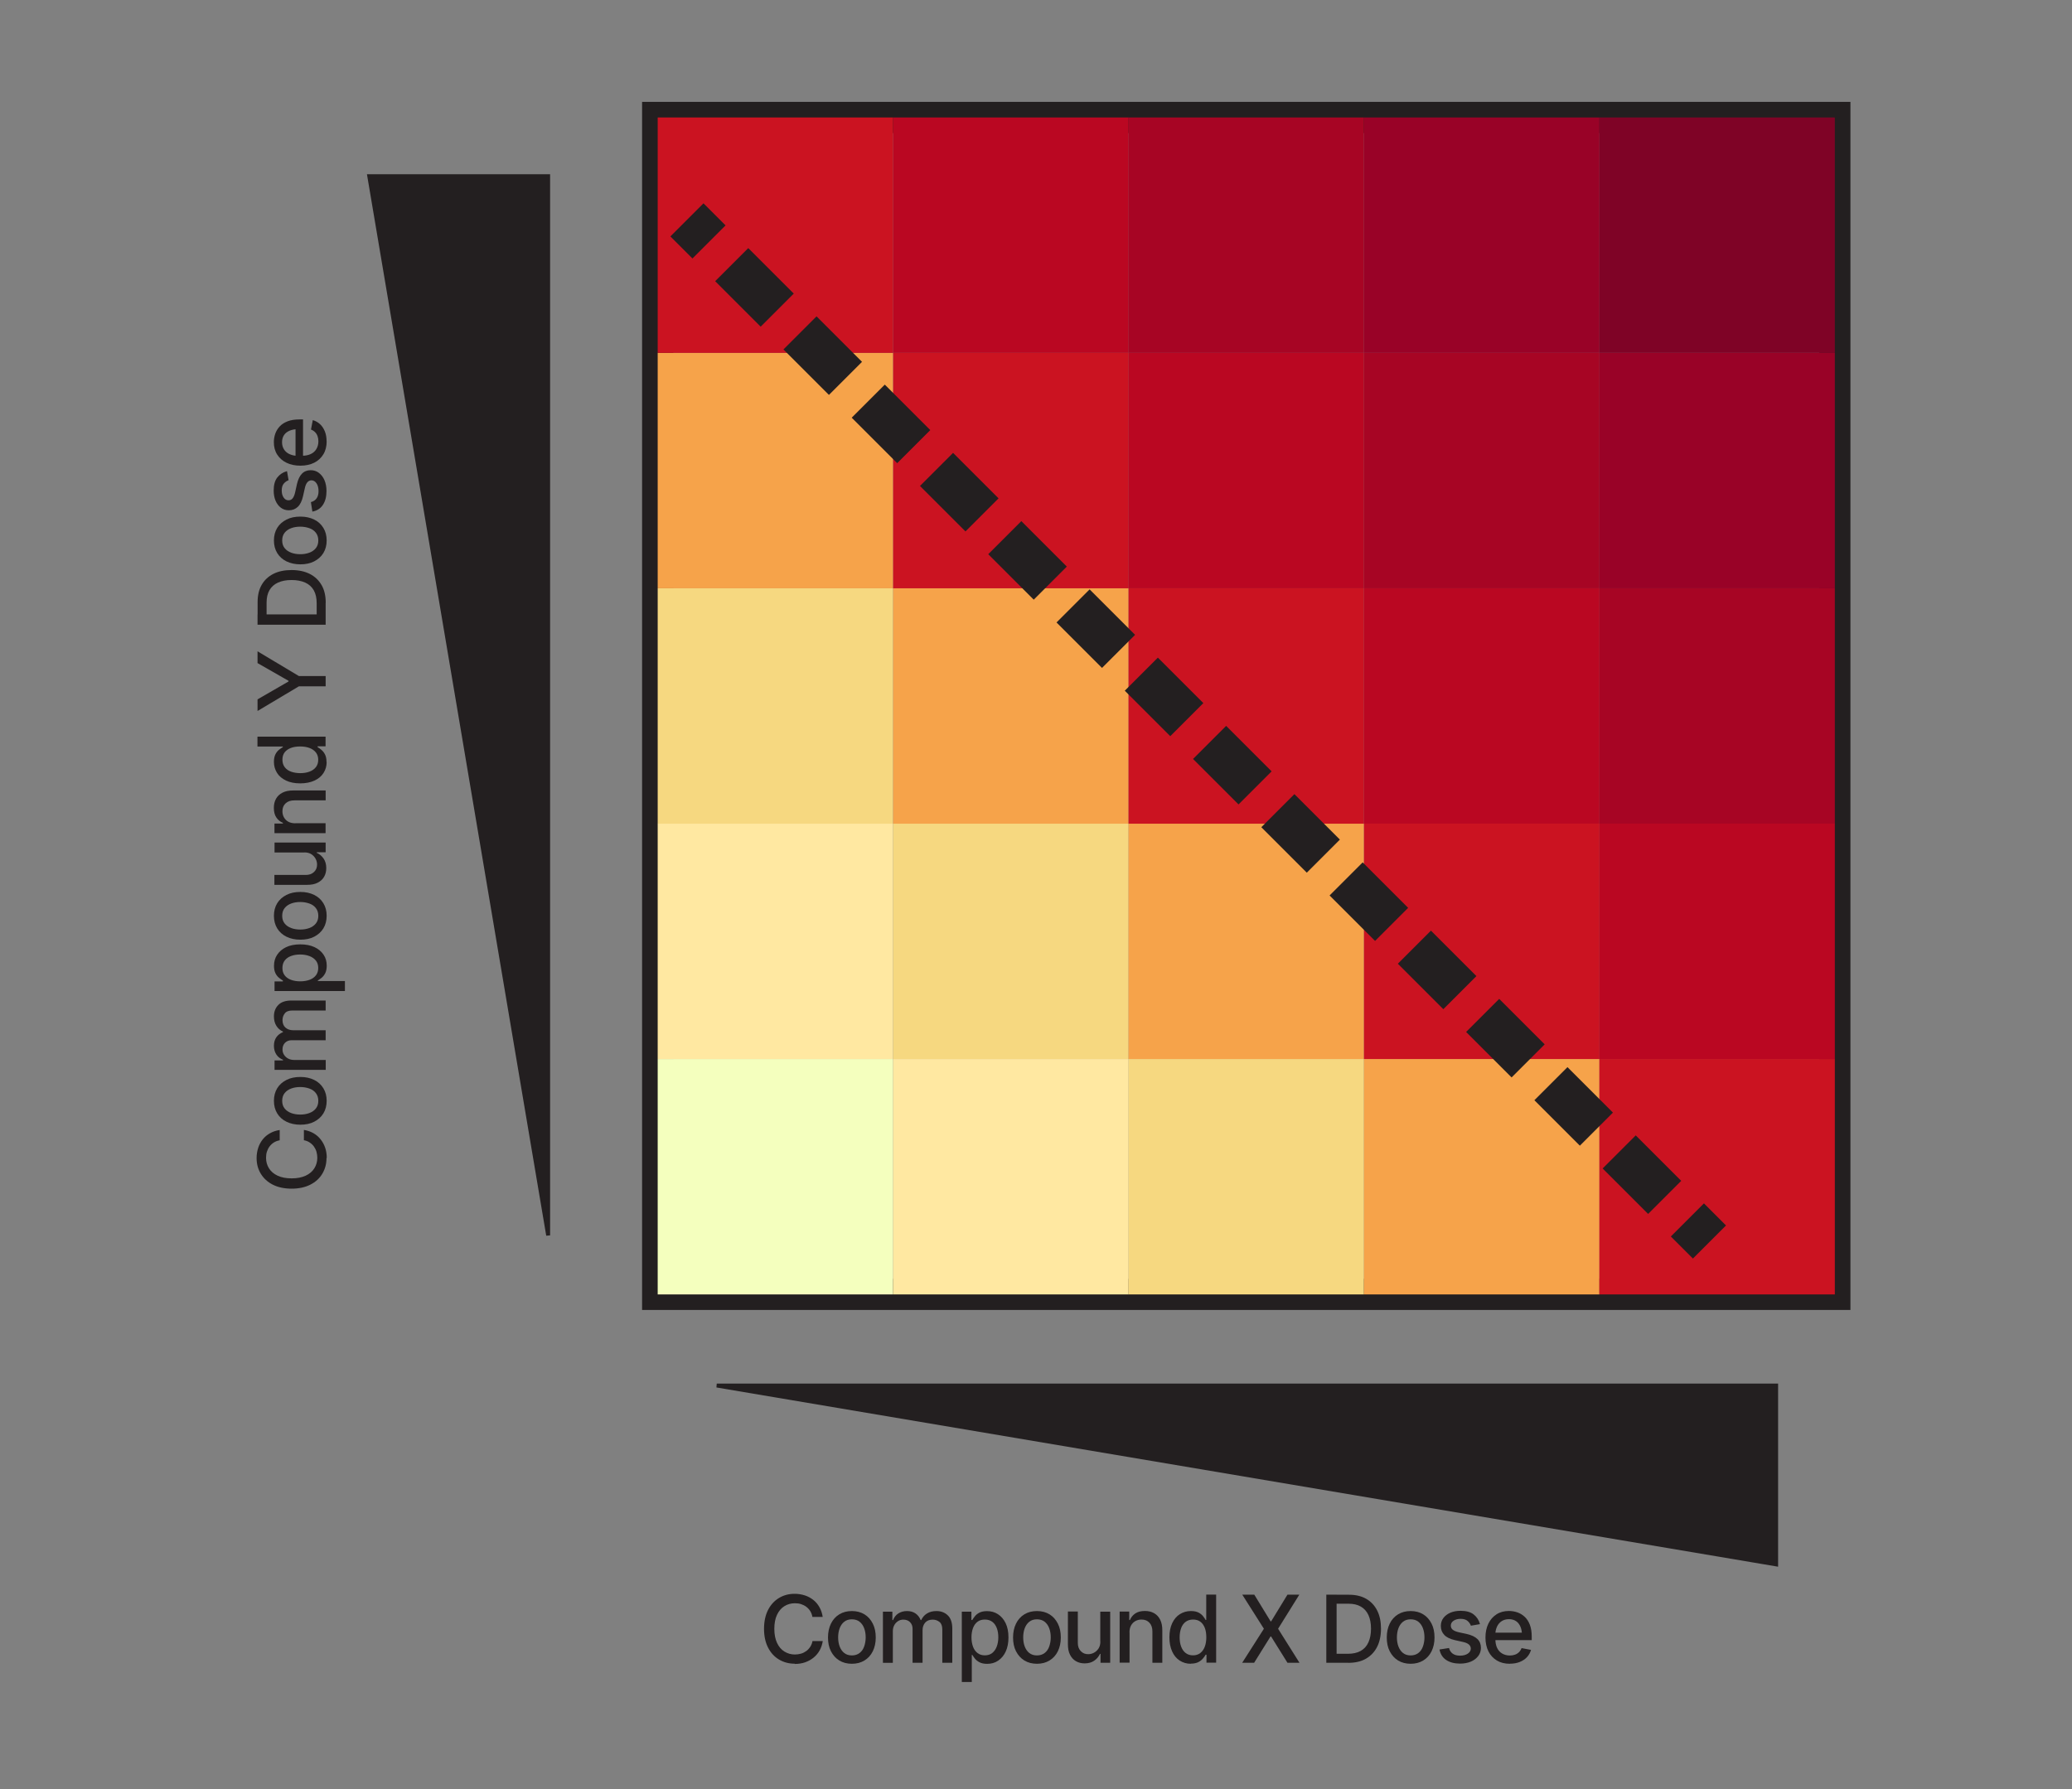 <?xml version="1.0" encoding="UTF-8"?>
<svg id="Layer_1" data-name="Layer 1" xmlns="http://www.w3.org/2000/svg" viewBox="0 0 265.58 229.37">
  <rect x="0" y="0" width="265.58" height="229.37" fill="#808080" stroke="none"/>
  <defs>
    <style>
      .cls-1 {
        fill: #f6a34a;
      }

      .cls-2 {
        fill: #f6d880;
      }

      .cls-3 {
        fill: #f4ffbe;
      }

      .cls-4 {
        fill: #ffe8a1;
      }

      .cls-5 {
        fill: #7f0326;
      }

      .cls-6 {
        fill: #990227;
      }

      .cls-7 {
        fill: #ba0722;
      }

      .cls-8 {
        fill: #a70524;
      }

      .cls-9 {
        fill: #cb1321;
      }

      .cls-10, .cls-11 {
        fill: #231f20;
      }

      .cls-11 {
        stroke-width: .5px;
      }

      .cls-11, .cls-12 {
        stroke: #231f20;
        stroke-miterlimit: 10;
      }

      .cls-12 {
        fill: none;
        stroke-width: 4px;
      }
    </style>
  </defs>
  <rect class="cls-12" x="84.3" y="15.06" width="150.88" height="150.88"/>
  <rect class="cls-3" x="84.3" y="135.77" width="30.18" height="30.18"/>
  <g>
    <g>
      <rect class="cls-4" x="84.3" y="105.59" width="30.18" height="30.18"/>
      <rect class="cls-4" x="114.48" y="135.77" width="30.18" height="30.18"/>
    </g>
    <g>
      <rect class="cls-2" x="84.3" y="75.42" width="30.18" height="30.18"/>
      <rect class="cls-2" x="114.48" y="105.59" width="30.18" height="30.18"/>
      <rect class="cls-2" x="144.65" y="135.77" width="30.18" height="30.18"/>
    </g>
  </g>
  <g>
    <rect class="cls-1" x="84.3" y="45.24" width="30.18" height="30.18"/>
    <rect class="cls-1" x="114.48" y="75.42" width="30.18" height="30.18"/>
    <rect class="cls-1" x="144.65" y="105.59" width="30.18" height="30.18"/>
    <rect class="cls-1" x="174.83" y="135.77" width="30.18" height="30.18"/>
  </g>
  <g>
    <rect class="cls-9" x="84.3" y="15.06" width="30.18" height="30.18"/>
    <rect class="cls-7" x="114.48" y="15.06" width="30.18" height="30.18"/>
    <rect class="cls-8" x="144.65" y="15.06" width="30.18" height="30.18"/>
    <rect class="cls-6" x="174.83" y="15.06" width="30.18" height="30.18"/>
    <rect class="cls-5" x="205" y="15.06" width="30.18" height="30.18"/>
    <rect class="cls-9" x="114.48" y="45.24" width="30.18" height="30.18"/>
    <rect class="cls-7" x="144.65" y="45.24" width="30.18" height="30.18"/>
    <rect class="cls-8" x="174.83" y="45.24" width="30.18" height="30.18"/>
    <rect class="cls-6" x="205" y="45.24" width="30.18" height="30.18"/>
    <rect class="cls-9" x="144.65" y="75.42" width="30.18" height="30.18"/>
    <rect class="cls-7" x="174.83" y="75.42" width="30.18" height="30.18"/>
    <rect class="cls-8" x="205" y="75.42" width="30.18" height="30.18"/>
    <rect class="cls-9" x="174.83" y="105.59" width="30.18" height="30.18"/>
    <rect class="cls-7" x="205" y="105.59" width="30.18" height="30.18"/>
    <rect class="cls-9" x="205" y="135.77" width="30.18" height="30.18"/>
  </g>
  <polygon class="cls-11" points="227.66 200.56 227.66 177.63 91.87 177.63 227.66 200.56"/>
  <polygon class="cls-11" points="47.33 22.59 70.26 22.59 70.26 158.38 47.33 22.59"/>
  <g>
    <rect class="cls-10" x="86.47" y="27.61" width="6" height="4" transform="translate(5.26 71.93) rotate(-45)"/>
    <path class="cls-10" d="m211.25,155.63l-5.83-5.83,4.24-4.24,5.83,5.83-4.24,4.24Zm-8.75-8.75l-5.83-5.83,4.24-4.24,5.83,5.83-4.24,4.24Zm-8.75-8.75l-5.83-5.83,4.24-4.24,5.83,5.83-4.24,4.24Zm-8.75-8.75l-5.83-5.83,4.24-4.24,5.83,5.83-4.24,4.24Zm-8.75-8.75l-5.83-5.83,4.24-4.24,5.83,5.83-4.24,4.24Zm-8.75-8.75l-5.83-5.83,4.24-4.24,5.83,5.83-4.24,4.24Zm-8.75-8.75l-5.83-5.83,4.24-4.24,5.83,5.83-4.24,4.24Zm-8.75-8.75l-5.83-5.83,4.24-4.24,5.83,5.83-4.24,4.24Zm-8.75-8.75l-5.83-5.83,4.24-4.24,5.83,5.83-4.24,4.24Zm-8.75-8.75l-5.83-5.83,4.24-4.24,5.83,5.83-4.24,4.24Zm-8.75-8.75l-5.83-5.83,4.24-4.24,5.83,5.83-4.24,4.24Zm-8.75-8.75l-5.83-5.83,4.24-4.24,5.83,5.83-4.24,4.24Zm-8.75-8.75l-5.83-5.83,4.24-4.24,5.83,5.83-4.24,4.24Zm-8.75-8.75l-5.83-5.83,4.24-4.24,5.83,5.83-4.24,4.24Z"/>
    <rect class="cls-10" x="214.7" y="155.84" width="6" height="4" transform="translate(-47.85 200.14) rotate(-45)"/>
  </g>
  <g>
    <g>
      <path class="cls-10" d="m101.86,213.29c-.75,0-1.42-.18-2.02-.54s-1.06-.87-1.4-1.54-.51-1.47-.51-2.39.17-1.74.51-2.41.81-1.18,1.4-1.54,1.26-.54,2.01-.54c.46,0,.89.07,1.3.2s.77.33,1.09.58.58.56.79.93.35.78.42,1.25h-1.32c-.05-.29-.15-.54-.28-.75s-.31-.4-.51-.55-.43-.26-.67-.34-.51-.11-.79-.11c-.5,0-.95.13-1.35.38s-.71.62-.94,1.11-.34,1.09-.34,1.8.12,1.31.35,1.8.54.85.94,1.1.85.38,1.34.38c.28,0,.54-.04.79-.11s.47-.19.67-.33.37-.33.51-.54.24-.46.29-.74h1.32c-.07.43-.2.83-.4,1.19s-.46.67-.78.93-.68.46-1.08.6-.85.21-1.33.21Z"/>
      <path class="cls-10" d="m109.19,213.3c-.61,0-1.15-.14-1.61-.42s-.81-.68-1.07-1.18-.38-1.1-.38-1.77.13-1.27.38-1.78.61-.91,1.07-1.19,1-.42,1.61-.42,1.15.14,1.61.42.81.68,1.07,1.19.38,1.1.38,1.78-.13,1.26-.38,1.77-.61.9-1.07,1.18-.99.42-1.61.42Zm0-1.07c.4,0,.73-.11,1-.32s.46-.49.58-.84.19-.73.19-1.15-.06-.81-.19-1.16-.32-.63-.58-.84-.59-.32-1-.32-.73.11-.99.32-.45.49-.58.84-.19.74-.19,1.16.06.8.19,1.15.32.63.58.84.59.32.99.32Z"/>
      <path class="cls-10" d="m113.17,213.17v-6.55h1.21v1.08h.09c.14-.36.36-.65.67-.85s.68-.31,1.11-.31.8.1,1.1.31.51.49.66.85h.07c.16-.36.4-.64.74-.85s.74-.31,1.21-.31c.59,0,1.08.19,1.46.56s.57.93.57,1.68v4.39h-1.28v-4.27c0-.45-.12-.77-.36-.96s-.53-.3-.87-.3c-.41,0-.74.13-.96.38s-.34.58-.34.97v4.18h-1.28v-4.35c0-.36-.11-.64-.33-.86s-.51-.32-.86-.32c-.24,0-.47.06-.67.19s-.37.3-.49.53-.18.48-.18.78v4.04h-1.27Z"/>
      <path class="cls-10" d="m123.28,215.62v-9h1.23v1.07h.11c.08-.14.19-.29.33-.47s.33-.34.58-.47.58-.2.98-.2c.53,0,1,.13,1.41.4s.74.65.98,1.15.36,1.11.36,1.82-.12,1.31-.35,1.81-.56.89-.97,1.17-.88.41-1.42.41c-.39,0-.72-.07-.97-.2s-.45-.29-.59-.47-.25-.34-.33-.47h-.07v3.47h-1.27Zm2.95-3.4c.38,0,.7-.1.95-.3s.45-.48.58-.83.2-.74.2-1.18-.06-.82-.19-1.17-.32-.62-.57-.81-.57-.3-.96-.3-.68.09-.94.28-.45.46-.58.8-.2.74-.2,1.2.07.86.2,1.21.33.62.58.81.57.29.93.29Z"/>
      <path class="cls-10" d="m132.91,213.3c-.61,0-1.15-.14-1.61-.42s-.81-.68-1.07-1.18-.38-1.1-.38-1.77.13-1.27.38-1.78.61-.91,1.07-1.19,1-.42,1.61-.42,1.15.14,1.61.42.81.68,1.07,1.19.38,1.1.38,1.78-.13,1.26-.38,1.77-.61.9-1.07,1.18-.99.42-1.61.42Zm0-1.07c.4,0,.73-.11,1-.32s.46-.49.58-.84.19-.73.19-1.15-.06-.81-.19-1.16-.32-.63-.58-.84-.59-.32-1-.32-.73.11-.99.32-.45.49-.58.84-.19.74-.19,1.16.06.8.19,1.15.32.63.58.84.59.32.99.32Z"/>
      <path class="cls-10" d="m141.03,210.46v-3.84h1.27v6.55h-1.24v-1.14h-.07c-.16.35-.4.64-.73.87s-.74.35-1.23.35c-.42,0-.79-.09-1.12-.28s-.57-.46-.76-.83-.27-.82-.27-1.37v-4.17h1.27v4.02c0,.44.12.79.38,1.06s.57.4.97.39c.24,0,.48-.06.71-.18s.43-.3.59-.54.24-.55.24-.91Z"/>
      <path class="cls-10" d="m144.78,209.28v3.88h-1.27v-6.55h1.23v1.08h.09c.15-.36.38-.64.7-.85s.72-.31,1.22-.31c.45,0,.83.09,1.17.28s.59.46.78.83.28.82.28,1.37v4.16h-1.27v-4.01c0-.47-.12-.84-.38-1.12s-.59-.41-1.02-.41c-.29,0-.56.07-.79.2s-.42.32-.55.56-.2.54-.2.89Z"/>
      <path class="cls-10" d="m152.63,213.3c-.53,0-1-.14-1.42-.41s-.74-.66-.97-1.17-.35-1.11-.35-1.81.12-1.32.36-1.82.56-.89.98-1.15.88-.4,1.41-.4c.41,0,.74.07.99.2s.44.29.58.47.25.34.32.47h.08v-3.25h1.27v8.73h-1.24v-1.02h-.11c-.07.14-.18.29-.33.47s-.34.34-.59.47-.57.2-.97.2Zm.28-1.08c.37,0,.68-.1.93-.29s.45-.47.58-.81.2-.75.2-1.21-.06-.86-.19-1.2-.32-.61-.57-.8-.57-.28-.94-.28-.7.1-.96.3-.45.47-.57.81-.19.73-.19,1.17.06.83.19,1.18.32.63.58.83.57.3.95.3Z"/>
      <path class="cls-10" d="m160.77,204.44l2.09,3.42h.07l2.09-3.42h1.52l-2.72,4.37,2.74,4.36h-1.54l-2.1-3.37h-.07l-2.1,3.37h-1.53l2.78-4.36-2.77-4.37h1.52Z"/>
      <path class="cls-10" d="m171.32,204.44v8.73h-1.32v-8.73h1.32Zm1.51,8.73h-2.16v-1.15h2.08c.66,0,1.22-.12,1.66-.37s.77-.61.99-1.1.33-1.07.33-1.75-.11-1.26-.33-1.74-.54-.84-.97-1.09-.96-.37-1.6-.37h-2.21v-1.15h2.29c.86,0,1.59.17,2.2.52s1.08.85,1.41,1.5.49,1.43.49,2.33-.17,1.69-.5,2.34-.81,1.15-1.43,1.51-1.38.53-2.27.53Z"/>
      <path class="cls-10" d="m180.81,213.3c-.61,0-1.15-.14-1.61-.42s-.81-.68-1.07-1.18-.38-1.1-.38-1.77.13-1.27.38-1.78.61-.91,1.07-1.19,1-.42,1.61-.42,1.15.14,1.61.42.81.68,1.07,1.19.38,1.1.38,1.78-.13,1.26-.38,1.77-.61.9-1.07,1.18-.99.42-1.61.42Zm0-1.07c.4,0,.73-.11,1-.32s.46-.49.58-.84.19-.73.19-1.15-.06-.81-.19-1.16-.32-.63-.58-.84-.59-.32-1-.32-.73.11-.99.32-.45.49-.58.84-.19.74-.19,1.16.06.8.19,1.15.32.63.58.84.59.32.99.32Z"/>
      <path class="cls-10" d="m189.68,208.22l-1.15.2c-.07-.22-.21-.42-.41-.6s-.5-.28-.9-.28c-.36,0-.66.08-.9.24s-.36.37-.36.62c0,.22.08.4.24.53s.42.25.78.33l1.05.23c.6.14,1.04.35,1.34.64s.45.67.45,1.12c0,.39-.11.75-.34,1.05s-.54.55-.94.72-.87.26-1.39.26c-.73,0-1.33-.16-1.79-.47s-.74-.76-.85-1.34l1.22-.19c.08.32.24.56.48.73s.55.25.93.25c.41,0,.75-.09,1-.26s.38-.39.38-.64c0-.41-.31-.69-.93-.84l-1.11-.25c-.61-.14-1.07-.36-1.36-.67s-.44-.68-.44-1.15c0-.39.11-.73.33-1.02s.52-.52.9-.68.82-.24,1.3-.24c.71,0,1.27.15,1.67.46s.67.72.81,1.22Z"/>
      <path class="cls-10" d="m193.52,213.3c-.64,0-1.2-.14-1.66-.42s-.83-.67-1.08-1.17-.38-1.1-.38-1.77.12-1.26.37-1.78.6-.91,1.05-1.2.98-.43,1.59-.43c.37,0,.73.06,1.08.18s.66.31.94.57.5.6.66,1.02.24.92.24,1.51v.46h-5.21v-.96h4.55l-.59.32c0-.4-.06-.76-.19-1.07s-.31-.55-.56-.72-.56-.26-.92-.26-.68.09-.94.26-.46.41-.59.7-.21.61-.21.95v.65c0,.45.08.83.23,1.14s.37.55.65.71.6.25.98.25c.24,0,.46-.04.66-.11s.37-.18.51-.32.25-.31.33-.52l1.21.23c-.1.35-.27.66-.52.93s-.56.47-.93.62-.8.22-1.27.22Z"/>
    </g>
    <g>
      <path class="cls-10" d="m41.85,148.46c0,.75-.18,1.42-.54,2.02s-.87,1.06-1.54,1.4-1.47.51-2.39.51-1.74-.17-2.41-.51-1.18-.81-1.54-1.4-.54-1.26-.54-2.01c0-.46.07-.89.2-1.3s.33-.77.58-1.09.56-.58.93-.79.78-.35,1.25-.42v1.32c-.29.05-.54.15-.75.28s-.4.31-.55.51-.26.43-.34.67-.11.51-.11.79c0,.5.13.95.38,1.35s.62.71,1.11.94,1.09.34,1.8.34,1.31-.12,1.8-.35.85-.54,1.1-.94.38-.85.38-1.34c0-.28-.04-.54-.11-.79s-.19-.47-.33-.67-.33-.37-.54-.51-.46-.24-.74-.29v-1.32c.43.07.83.2,1.19.4s.67.46.93.78.46.68.6,1.08.21.85.21,1.33Z"/>
      <path class="cls-10" d="m41.87,141.13c0,.61-.14,1.15-.42,1.61s-.68.81-1.18,1.07-1.1.38-1.77.38-1.27-.13-1.78-.38-.91-.61-1.19-1.07-.42-1-.42-1.61.14-1.15.42-1.61.68-.81,1.19-1.07,1.1-.38,1.78-.38,1.26.13,1.77.38.9.61,1.18,1.07.42.99.42,1.61Zm-1.07,0c0-.4-.11-.73-.32-1s-.49-.46-.84-.58-.73-.19-1.15-.19-.81.06-1.16.19-.63.32-.84.58-.32.59-.32,1,.11.73.32.99.49.45.84.58.74.19,1.16.19.8-.06,1.15-.19.63-.32.84-.58.32-.59.32-.99Z"/>
      <path class="cls-10" d="m41.74,137.16h-6.55v-1.21h1.08v-.09c-.36-.14-.65-.36-.85-.67s-.31-.68-.31-1.11.1-.8.31-1.1.49-.51.85-.66v-.07c-.36-.16-.64-.4-.85-.74s-.31-.74-.31-1.21c0-.59.19-1.08.56-1.46s.93-.57,1.68-.57h4.39v1.28h-4.27c-.45,0-.77.12-.96.36s-.3.53-.3.87c0,.41.13.74.38.96s.58.34.97.34h4.18v1.28h-4.35c-.36,0-.64.11-.86.33s-.32.51-.32.86c0,.24.06.47.19.67s.3.37.53.49.48.18.78.18h4.04v1.27Z"/>
      <path class="cls-10" d="m44.19,127.05h-9v-1.23h1.07v-.11c-.14-.08-.29-.19-.47-.33s-.34-.33-.47-.58-.2-.58-.2-.98c0-.53.13-1,.4-1.41s.65-.74,1.15-.98,1.11-.36,1.82-.36,1.31.12,1.81.35.89.56,1.17.97.41.88.41,1.42c0,.39-.07.72-.2.97s-.29.45-.47.59-.34.25-.47.33v.07h3.47v1.27Zm-3.4-2.95c0-.38-.1-.7-.3-.95s-.48-.45-.83-.58-.74-.2-1.18-.2-.82.06-1.17.19-.62.32-.81.57-.3.57-.3.96.09.68.28.94.46.45.8.58.74.2,1.2.2.86-.07,1.21-.2.62-.33.81-.58.29-.57.29-.93Z"/>
      <path class="cls-10" d="m41.87,117.41c0,.61-.14,1.15-.42,1.61s-.68.81-1.18,1.07-1.1.38-1.77.38-1.27-.13-1.78-.38-.91-.61-1.19-1.07-.42-1-.42-1.61.14-1.15.42-1.61.68-.81,1.19-1.07,1.1-.38,1.78-.38,1.26.13,1.77.38.9.61,1.18,1.07.42.99.42,1.61Zm-1.07,0c0-.4-.11-.73-.32-1s-.49-.46-.84-.58-.73-.19-1.15-.19-.81.06-1.16.19-.63.32-.84.58-.32.59-.32,1,.11.73.32.99.49.45.84.58.74.19,1.16.19.8-.06,1.15-.19.63-.32.84-.58.32-.59.32-.99Z"/>
      <path class="cls-10" d="m39.03,109.29h-3.84v-1.27h6.55v1.24h-1.14v.07c.35.16.64.4.87.73s.35.74.35,1.23c0,.42-.09.79-.28,1.12s-.46.57-.83.76-.82.27-1.37.27h-4.17v-1.27h4.02c.44,0,.79-.12,1.06-.38s.4-.57.39-.97c0-.24-.06-.48-.18-.71s-.3-.43-.54-.59-.55-.24-.91-.24Z"/>
      <path class="cls-10" d="m37.85,105.54h3.88v1.27h-6.55v-1.23h1.08v-.09c-.36-.15-.64-.38-.85-.7s-.31-.72-.31-1.22c0-.45.09-.83.28-1.17s.46-.59.83-.78.82-.28,1.37-.28h4.16v1.27h-4.01c-.47,0-.84.12-1.12.38s-.41.59-.41,1.02c0,.29.07.56.2.79s.32.42.56.55.54.2.89.2Z"/>
      <path class="cls-10" d="m41.87,97.69c0,.53-.14,1-.41,1.42s-.66.74-1.17.97-1.11.35-1.81.35-1.32-.12-1.82-.36-.89-.56-1.15-.98-.4-.88-.4-1.41c0-.41.07-.74.2-.99s.29-.44.47-.58.34-.25.47-.32v-.08h-3.25v-1.27h8.73v1.24h-1.02v.11c.14.07.29.18.47.33s.34.34.47.59.2.57.2.97Zm-1.08-.28c0-.37-.1-.68-.29-.93s-.47-.45-.81-.58-.75-.2-1.21-.2-.86.06-1.2.19-.61.32-.8.57-.28.57-.28.94.1.7.3.96.47.45.81.57.73.19,1.17.19.83-.06,1.18-.19.63-.32.83-.58.3-.57.3-.95Z"/>
      <path class="cls-10" d="m33.01,91.15v-1.49l3.97-2.29v-.09l-3.97-2.27v-1.51l5.3,3.17h3.43v1.32h-3.43l-5.3,3.16Z"/>
      <path class="cls-10" d="m41.74,77.26v2.16h-1.15v-2.08c0-.66-.12-1.22-.37-1.66s-.61-.77-1.1-.99-1.07-.33-1.75-.33-1.26.11-1.74.33-.84.54-1.09.97-.37.96-.37,1.6v2.21h-1.15v-2.29c0-.86.17-1.59.52-2.2s.85-1.08,1.5-1.41,1.43-.49,2.33-.49,1.69.17,2.34.5,1.15.81,1.51,1.43.53,1.38.53,2.27Zm-8.73,1.51h8.73v1.32h-8.73v-1.32Z"/>
      <path class="cls-10" d="m41.87,69.29c0,.61-.14,1.15-.42,1.61s-.68.81-1.18,1.07-1.1.38-1.77.38-1.27-.13-1.78-.38-.91-.61-1.19-1.07-.42-1-.42-1.61.14-1.15.42-1.61.68-.81,1.19-1.07,1.1-.38,1.78-.38,1.26.13,1.77.38.9.61,1.18,1.07.42.99.42,1.61Zm-1.07,0c0-.4-.11-.73-.32-1s-.49-.46-.84-.58-.73-.19-1.15-.19-.81.06-1.16.19-.63.32-.84.58-.32.59-.32,1,.11.73.32.99.49.45.84.58.74.19,1.16.19.8-.06,1.15-.19.63-.32.84-.58.32-.59.32-.99Z"/>
      <path class="cls-10" d="m36.79,60.42l.2,1.15c-.22.07-.42.21-.6.41s-.28.5-.28.9c0,.36.08.66.24.9s.37.36.62.36c.22,0,.4-.08.53-.24s.25-.42.33-.78l.23-1.05c.14-.6.35-1.04.64-1.34s.67-.45,1.12-.45c.39,0,.75.11,1.05.34s.55.54.72.94.26.87.26,1.39c0,.73-.16,1.33-.47,1.79s-.76.74-1.34.85l-.19-1.22c.32-.08.56-.24.73-.48s.25-.55.25-.93c0-.41-.09-.75-.26-1s-.39-.38-.64-.38c-.41,0-.69.31-.84.93l-.25,1.11c-.14.61-.36,1.07-.67,1.36s-.68.44-1.15.44c-.39,0-.73-.11-1.02-.33s-.52-.52-.68-.9-.24-.82-.24-1.3c0-.71.15-1.27.46-1.67s.72-.67,1.22-.81Z"/>
      <path class="cls-10" d="m41.87,56.58c0,.64-.14,1.2-.42,1.66s-.67.83-1.17,1.08-1.1.38-1.77.38-1.26-.12-1.78-.37-.91-.6-1.2-1.05-.43-.98-.43-1.59c0-.37.06-.73.18-1.08s.31-.66.57-.94.6-.5,1.02-.66.92-.24,1.51-.24h.46v5.21h-.96v-4.55l.32.59c-.4,0-.76.06-1.07.19s-.55.31-.72.56-.26.56-.26.92.09.68.26.94.41.46.7.59.61.21.95.21h.65c.45,0,.83-.08,1.14-.23s.55-.37.71-.65.25-.6.25-.98c0-.24-.04-.46-.11-.66s-.18-.37-.32-.51-.31-.25-.52-.33l.23-1.21c.35.1.66.27.93.52s.47.56.62.93.22.8.22,1.27Z"/>
    </g>
  </g>
</svg>
